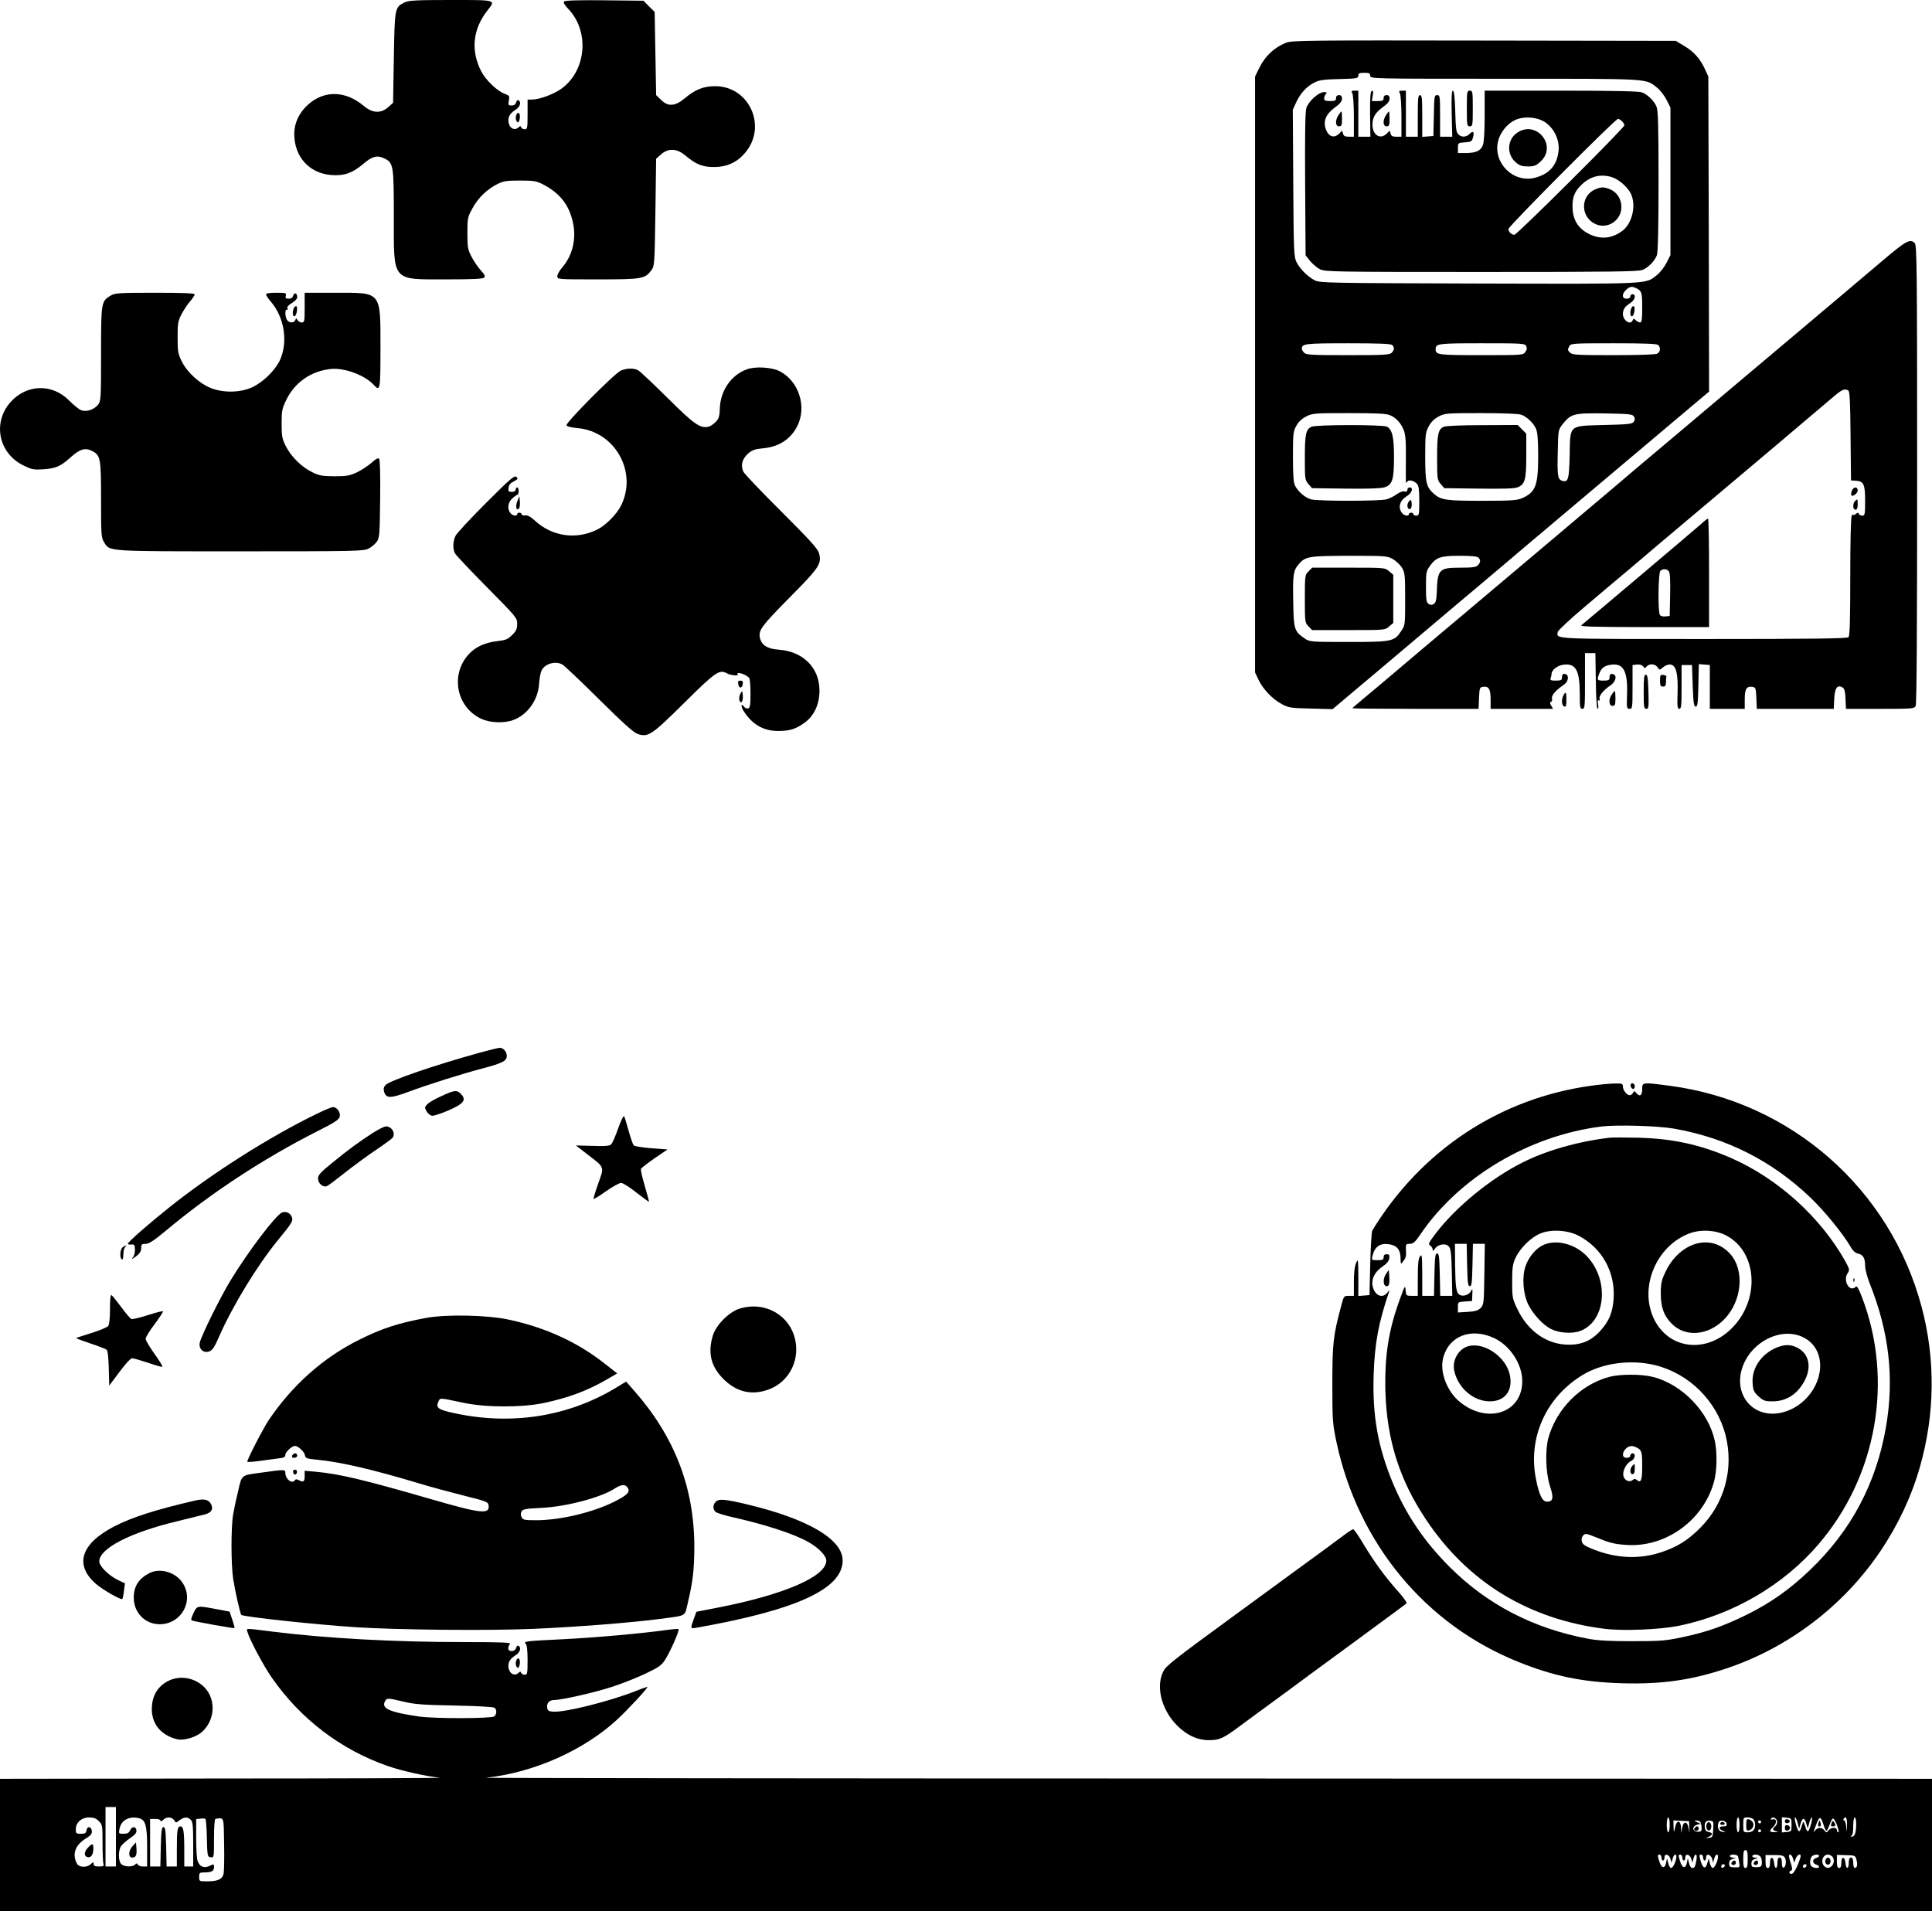 <?xml version="1.0" standalone="no"?>
<!DOCTYPE svg PUBLIC "-//W3C//DTD SVG 20010904//EN"
 "http://www.w3.org/TR/2001/REC-SVG-20010904/DTD/svg10.dtd">
<svg version="1.0" xmlns="http://www.w3.org/2000/svg"
 width="1300pt" height="1286pt" viewBox="0 0 1300 1286"
 preserveAspectRatio="xMidYMid meet">

<g transform="translate(0,1286) scale(0.1,-0.1)"
fill="#000000" stroke="none">
<path d="M2723 12844 c-67 -33 -67 -37 -73 -372 l-5 -304 -33 -29 c-49 -44
-106 -41 -164 8 -122 103 -264 107 -373 11 -61 -54 -95 -124 -95 -199 0 -154
101 -266 251 -277 86 -6 139 13 211 73 61 53 95 62 142 40 64 -30 66 -45 66
-398 0 -437 -17 -417 355 -417 170 0 244 3 253 12 9 9 3 20 -23 49 -19 21 -47
62 -62 91 -25 48 -28 62 -28 158 0 101 1 108 34 168 38 71 99 129 169 164 40
20 63 23 152 23 96 0 110 -3 158 -28 112 -59 173 -139 198 -258 23 -110 -5
-222 -75 -301 -17 -20 -31 -45 -31 -57 0 -21 2 -21 273 -21 299 0 317 3 361
63 20 27 21 44 26 389 l5 360 33 29 c48 43 106 41 163 -7 73 -61 116 -78 194
-78 85 0 154 31 208 95 152 177 29 450 -202 449 -78 0 -134 -23 -204 -82 -65
-54 -112 -57 -159 -10 l-33 32 -5 280 -5 280 -38 37 -37 38 -262 3 c-173 2
-265 -1 -272 -8 -7 -7 1 -21 26 -48 146 -151 125 -415 -43 -538 -52 -38 -149
-74 -200 -74 l-29 0 0 -100 c0 -92 -2 -100 -19 -100 -11 0 -21 6 -24 13 -4 10
-7 10 -18 0 -29 -28 -68 -1 -68 47 0 30 14 50 52 74 27 19 36 49 16 61 -6 4
-13 -2 -16 -14 -4 -14 -13 -21 -30 -21 -23 0 -25 3 -19 33 6 30 4 34 -26 45
-52 18 -131 94 -161 154 -71 140 -55 284 44 409 56 71 62 69 -248 69 -233 0
-283 -3 -310 -16z"/>
<path d="M8655 12573 c-82 -33 -143 -90 -183 -173 l-27 -55 0 -2005 0 -2005
22 -47 c29 -63 96 -134 158 -166 46 -25 61 -27 196 -30 l146 -4 105 89 c58 48
246 207 419 353 172 146 386 326 474 400 88 74 215 181 280 237 134 113 980
827 1148 968 l107 90 -2 1060 -3 1060 -22 48 c-33 72 -74 118 -139 157 l-58
35 -1291 2 c-1164 2 -1294 1 -1330 -14z m565 -223 c0 -20 7 -20 904 -20 991 0
947 3 1026 -60 21 -17 50 -54 64 -82 l26 -52 0 -496 0 -496 -26 -52 c-14 -28
-43 -65 -64 -82 -80 -63 -21 -61 -1195 -58 -1014 3 -1072 4 -1107 21 -49 25
-100 76 -124 123 -18 37 -19 69 -22 533 l-3 493 24 52 c28 60 70 105 124 132
30 15 65 20 166 22 117 3 127 5 127 23 0 16 7 19 40 19 33 0 40 -3 40 -20z
m1793 -1431 c34 -18 37 -28 37 -131 0 -78 -3 -98 -14 -98 -8 0 -21 7 -29 15
-13 13 -16 13 -21 0 -14 -36 -66 -2 -66 43 1 31 14 50 53 75 29 19 37 57 12
57 -8 0 -15 -7 -15 -15 0 -9 -9 -15 -25 -15 -32 0 -34 31 -3 60 25 23 40 25
71 9z m-1645 -381 c16 -16 15 -33 -4 -52 -13 -14 -54 -16 -294 -16 -240 0
-281 2 -294 16 -9 8 -16 21 -16 28 0 33 22 36 310 36 209 0 289 -3 298 -12z
m901 -6 c7 -14 6 -25 -5 -40 -15 -22 -20 -22 -298 -22 -290 0 -306 2 -306 40
0 38 16 40 312 40 269 0 288 -1 297 -18z m889 6 c18 -18 14 -46 -7 -58 -12 -6
-124 -10 -295 -10 -236 0 -277 2 -290 16 -19 18 -19 20 -6 45 10 18 24 19 298
19 211 0 291 -3 300 -12z m-1805 -472 c41 -17 72 -51 92 -99 12 -30 16 -72 15
-185 -1 -189 -2 -180 9 -163 10 15 43 8 66 -15 11 -12 15 -40 15 -115 0 -92
-1 -99 -20 -99 -11 0 -20 5 -20 10 0 6 -7 10 -15 10 -8 0 -15 -4 -15 -10 0
-16 -32 -11 -46 8 -29 37 -16 83 32 113 35 21 47 59 19 59 -8 0 -15 -7 -15
-16 0 -11 -6 -15 -20 -11 -11 3 -32 -5 -52 -19 -18 -13 -48 -29 -68 -34 -46
-13 -465 -13 -509 0 -39 11 -86 51 -107 92 -10 20 -14 70 -14 195 0 155 2 171
23 208 14 26 37 48 67 63 42 21 55 22 287 22 184 0 252 -3 276 -14z m884 3
c38 -14 83 -57 99 -96 10 -23 14 -77 14 -183 0 -196 -17 -241 -105 -281 -35
-16 -68 -19 -271 -19 -247 0 -279 5 -328 49 -49 45 -56 75 -56 249 0 147 2
162 23 202 16 30 37 51 67 67 42 22 52 23 286 23 147 0 254 -4 271 -11z m757
-11 c8 -13 8 -23 0 -35 -10 -16 -34 -19 -197 -23 -245 -7 -231 6 -235 -205 -4
-163 -10 -183 -51 -170 -30 9 -33 35 -29 199 3 144 3 144 34 183 55 69 74 74
283 71 162 -3 185 -5 195 -20z m-1622 -960 c21 -12 49 -38 61 -58 20 -33 22
-47 22 -211 0 -173 0 -176 -27 -216 -46 -70 -61 -73 -356 -73 -252 0 -260 1
-292 23 -70 47 -75 61 -78 240 -4 189 0 216 35 258 47 55 64 58 342 59 243 0
255 -1 293 -22z m576 10 c16 -16 15 -33 -4 -52 -12 -13 -38 -16 -118 -16 -142
0 -153 -11 -158 -159 -2 -58 -7 -76 -20 -85 -13 -8 -23 -8 -35 0 -15 10 -18
27 -18 115 0 94 2 107 24 137 44 62 72 72 202 72 76 0 119 -4 127 -12z"/>
<path d="M9100 12231 c5 -11 10 -81 10 -155 l0 -136 -34 0 c-26 0 -35 5 -39
21 l-6 20 -20 -20 c-34 -34 -72 -21 -90 30 -19 54 1 101 59 144 36 26 50 43
50 61 0 17 -6 24 -20 24 -13 0 -20 -7 -20 -20 0 -17 -7 -20 -40 -20 -32 0 -40
4 -40 18 0 10 5 23 12 30 9 9 6 12 -13 12 -37 0 -106 -63 -119 -108 -8 -25
-10 -194 -8 -514 l3 -476 30 -38 c17 -20 46 -45 65 -55 33 -18 81 -19 1088
-19 872 0 1058 2 1085 14 39 16 82 61 96 99 7 19 11 190 11 498 0 377 -3 476
-14 502 -16 39 -61 82 -99 96 -19 7 -204 11 -543 11 l-514 0 0 -167 c0 -104
-4 -179 -12 -199 -14 -39 -47 -54 -119 -54 l-49 0 0 34 c0 34 1 35 47 38 42 3
47 6 54 32 11 39 2 49 -21 26 -24 -24 -56 -26 -78 -3 -14 13 -17 42 -20 155
-3 94 -8 138 -16 138 -8 0 -10 -44 -8 -155 l4 -155 -41 0 -41 0 0 140 c0 133
-1 140 -20 140 -18 0 -20 -8 -22 -137 l-3 -138 -37 -3 -38 -3 0 140 c0 119 -2
141 -15 141 -13 0 -15 -22 -15 -140 l0 -140 -40 0 -40 0 0 155 0 155 -25 0
c-22 0 -24 -3 -15 -19 5 -11 10 -81 10 -155 l0 -136 -34 0 c-26 0 -35 5 -39
21 l-6 20 -20 -20 c-43 -43 -96 -10 -96 59 0 51 19 82 71 120 31 22 44 38 44
56 0 17 -5 24 -20 24 -13 0 -20 -7 -20 -20 0 -17 -7 -20 -39 -20 l-40 0 6 36
c4 27 3 36 -6 33 -10 -4 -13 -43 -12 -157 l2 -152 -41 0 -40 0 0 155 0 155
-25 0 c-22 0 -24 -3 -15 -19z m1299 -195 c60 -42 96 -119 88 -192 -10 -96 -62
-155 -158 -180 -145 -38 -284 99 -249 245 14 59 61 118 114 143 61 28 151 21
205 -16z m515 8 c9 -8 16 -21 16 -27 0 -18 -723 -737 -740 -737 -20 0 -40 20
-40 39 0 18 719 741 737 741 6 0 19 -7 27 -16z m-71 -375 c46 -13 109 -67 131
-113 37 -78 9 -199 -57 -249 -71 -53 -146 -60 -224 -22 -69 35 -106 88 -111
165 -5 75 9 117 57 164 60 59 127 77 204 55z"/>
<path d="M10209 11967 c-69 -46 -73 -147 -8 -201 24 -20 41 -26 80 -26 42 0
55 5 85 33 115 105 -27 282 -157 194z"/>
<path d="M10734 11586 c-99 -43 -101 -181 -4 -231 82 -43 180 19 180 112 0 54
-29 99 -76 119 -41 17 -60 17 -100 0z"/>
<path d="M9870 12130 c0 -113 1 -120 20 -120 19 0 20 7 20 120 0 113 -1 120
-20 120 -19 0 -20 -7 -20 -120z"/>
<path d="M9006 12085 c-23 -35 -21 -75 4 -75 17 0 20 7 20 50 0 28 -2 50 -4
50 -2 0 -11 -11 -20 -25z"/>
<path d="M9326 12085 c-23 -35 -21 -75 4 -75 17 0 20 7 20 50 0 28 -2 50 -4
50 -2 0 -11 -11 -20 -25z"/>
<path d="M10976 10784 c-10 -27 -7 -56 7 -52 14 5 23 68 9 68 -6 0 -13 -7 -16
-16z"/>
<path d="M8824 9988 c-37 -17 -44 -51 -44 -208 0 -143 1 -150 24 -177 l24 -28
224 -3 c146 -2 236 1 261 8 56 16 67 50 67 205 0 135 -12 185 -48 204 -27 14
-479 14 -508 -1z"/>
<path d="M9483 9489 c-16 -16 -17 -45 -3 -54 13 -8 23 17 18 45 -2 17 -5 19
-15 9z"/>
<path d="M9714 9988 c-37 -17 -44 -51 -44 -208 0 -143 1 -150 24 -177 l24 -28
233 -3 c164 -2 241 0 261 9 50 20 58 52 58 214 l0 147 -29 29 -29 29 -239 -1
c-142 0 -247 -5 -259 -11z"/>
<path d="M8805 9015 c-24 -24 -25 -27 -25 -185 0 -158 1 -161 25 -185 l24 -25
245 0 c244 0 245 0 273 24 l28 24 0 162 0 162 -28 24 c-28 24 -29 24 -273 24
l-245 0 -24 -25z"/>
<path d="M3474 12086 c-8 -20 -1 -47 11 -49 6 -1 11 13 13 31 3 32 -14 45 -24
18z"/>
<path d="M12665 11104 c-88 -75 -225 -190 -304 -257 -80 -67 -206 -174 -281
-237 -75 -63 -278 -234 -451 -380 -172 -146 -388 -327 -479 -404 -91 -76 -217
-183 -280 -237 -136 -115 -754 -637 -1094 -923 -132 -111 -303 -255 -380 -321
-78 -66 -176 -149 -219 -184 -42 -35 -77 -65 -77 -67 0 -2 191 -4 425 -4 l424
0 3 73 c3 67 5 72 26 75 40 6 52 -14 52 -84 l0 -64 210 0 210 0 -12 21 c-10
16 -10 23 -2 26 7 2 10 13 7 23 -5 20 26 56 81 93 28 19 36 61 12 70 -18 7
-26 -1 -26 -25 0 -14 -8 -18 -41 -18 -33 0 -40 3 -35 16 3 9 6 21 6 28 0 27
39 58 79 63 84 11 111 -36 111 -199 0 -87 2 -98 18 -98 16 0 17 16 17 187 l0
188 35 0 35 0 3 -187 c1 -111 6 -188 12 -188 5 0 7 14 3 32 -4 21 -3 29 5 25
6 -4 8 0 5 11 -5 20 26 58 75 91 34 24 44 64 18 74 -18 7 -26 -1 -26 -25 0
-14 -8 -18 -40 -18 -43 0 -46 4 -30 45 15 40 36 56 80 62 84 12 114 -44 108
-203 -3 -88 -2 -94 17 -94 19 0 20 7 20 147 l0 148 30 3 c18 2 33 -2 41 -12
10 -14 13 -15 24 -1 18 21 56 19 73 -5 14 -20 14 -20 38 0 13 12 34 20 49 18
38 -4 52 -59 48 -191 -3 -90 -1 -107 12 -107 13 0 15 23 15 147 l0 148 35 0
35 0 5 -140 c4 -116 8 -140 20 -140 13 0 15 24 18 143 l3 143 37 -3 37 -3 0
-148 0 -147 118 0 117 0 0 64 c0 70 12 90 52 84 21 -3 23 -8 26 -75 l3 -73
259 0 259 0 3 66 c3 74 21 99 56 78 13 -8 18 -27 20 -78 l3 -66 229 0 c216 0
230 1 240 19 7 13 10 517 10 1560 0 1386 -2 1541 -16 1555 -31 31 -58 17 -219
-120z m-228 -872 c10 -6 13 -83 15 -306 l3 -299 34 -2 c52 -4 61 -25 61 -137
0 -90 -2 -98 -19 -98 -11 0 -21 6 -24 13 -3 9 -7 9 -20 -2 -10 -7 -17 -10 -17
-5 0 5 -5 2 -10 -6 -6 -9 -10 -172 -10 -411 0 -294 -3 -398 -12 -407 -9 -9
-239 -12 -974 -12 -1031 0 -991 -2 -982 48 2 10 82 85 178 166 96 81 242 205
325 274 154 131 184 157 446 377 184 154 843 711 914 772 50 42 69 50 92 35z"/>
<path d="M12461 9558 c-5 -13 -7 -26 -4 -31 8 -13 43 13 43 33 0 27 -29 25
-39 -2z"/>
<path d="M12482 9488 c-17 -17 -15 -58 3 -58 10 0 15 11 15 35 0 39 -1 40 -18
23z"/>
<path d="M11450 9337 c-33 -30 -775 -657 -809 -684 -13 -10 76 -12 422 -13
l437 0 0 365 c0 201 -3 365 -7 365 -5 0 -24 -15 -43 -33z m-221 -321 c8 -9 11
-60 9 -157 l-3 -144 -29 -3 c-16 -2 -32 2 -37 10 -14 21 -11 282 3 296 16 16
43 15 57 -2z"/>
<path d="M743 10870 c-62 -37 -63 -46 -63 -393 0 -300 -1 -315 -20 -340 -27
-34 -79 -51 -114 -37 -15 5 -50 34 -79 63 -115 118 -289 113 -398 -11 -120
-137 -78 -342 87 -423 58 -29 70 -31 136 -27 84 6 115 19 185 82 60 54 97 65
141 42 59 -30 62 -48 62 -328 0 -236 1 -255 20 -286 39 -64 5 -62 917 -62 769
0 830 1 862 18 19 9 44 30 55 45 20 27 21 44 24 289 2 166 -1 265 -7 271 -7 7
-24 -2 -52 -28 -23 -20 -67 -49 -98 -64 -48 -22 -69 -26 -151 -26 -82 1 -102
4 -150 28 -71 34 -143 106 -178 177 -24 48 -27 67 -27 150 0 88 3 101 33 162
57 116 166 191 297 205 92 10 231 -42 290 -107 43 -47 45 -36 45 246 0 387 10
374 -302 374 l-208 0 0 -100 c0 -92 -1 -100 -20 -100 -10 0 -23 7 -28 16 -8
15 -10 15 -15 0 -9 -22 -44 -20 -57 3 -13 25 -13 74 0 66 6 -3 7 1 4 9 -4 11
6 22 30 37 21 12 36 29 36 39 0 27 -20 36 -27 11 -4 -14 -13 -21 -30 -21 -20
0 -24 4 -20 20 5 19 0 20 -64 20 -44 0 -69 -4 -69 -11 0 -6 14 -27 30 -46 96
-109 121 -283 59 -406 -35 -67 -113 -141 -182 -173 -82 -37 -193 -39 -279 -5
-76 30 -159 106 -195 179 -25 51 -28 67 -28 162 0 95 3 110 27 157 16 29 41
68 58 86 16 19 30 40 30 46 0 8 -77 11 -267 11 -248 0 -270 -2 -300 -20z"/>
<path d="M1976 10784 c-10 -27 -7 -56 7 -52 14 5 23 68 9 68 -6 0 -13 -7 -16
-16z"/>
<path d="M5024 10374 c-103 -37 -175 -141 -180 -257 -2 -59 -6 -73 -29 -97
-15 -15 -37 -30 -50 -32 -55 -11 -96 18 -274 195 -97 96 -186 180 -198 186
-30 15 -77 14 -116 -3 -41 -18 -371 -350 -365 -368 3 -8 30 -15 75 -19 253
-23 405 -297 291 -523 -30 -59 -104 -133 -162 -161 -140 -68 -301 -45 -415 60
-30 28 -51 39 -67 37 -13 -2 -24 1 -24 7 0 6 -7 11 -15 11 -8 0 -15 -4 -15
-10 0 -16 -32 -11 -46 8 -22 28 -17 70 12 97 15 14 31 25 35 25 5 0 9 11 9 25
0 14 -4 25 -10 25 -5 0 -10 -7 -10 -15 0 -9 -10 -15 -26 -15 -22 0 -25 4 -22
28 2 19 13 32 36 43 28 15 30 18 16 30 -13 11 -41 -13 -205 -177 -104 -104
-196 -203 -204 -220 -18 -38 -19 -87 -4 -117 6 -12 103 -115 215 -228 199
-201 204 -207 204 -247 0 -34 -6 -48 -34 -75 -29 -29 -43 -35 -97 -41 -88 -10
-152 -40 -199 -93 -119 -136 -79 -347 82 -427 59 -30 156 -35 220 -12 95 34
166 131 175 239 2 34 9 75 15 90 18 48 91 72 141 46 12 -6 123 -111 247 -234
168 -166 234 -226 263 -235 69 -22 93 -6 312 211 210 208 235 226 286 198 27
-14 81 -20 73 -7 -14 23 63 -2 78 -26 4 -6 8 -53 8 -104 0 -74 -3 -94 -15 -99
-9 -3 -22 2 -30 13 -21 28 -20 -5 2 -36 59 -89 134 -130 233 -129 76 1 112 12
173 55 65 46 102 126 101 219 -1 152 -110 261 -273 273 -75 5 -115 29 -127 77
-13 52 7 79 195 270 205 206 221 231 202 302 -9 31 -57 84 -251 278 -133 132
-248 253 -257 269 -21 41 -10 88 31 124 27 23 45 30 99 35 110 10 188 62 233
152 64 131 8 301 -120 367 -53 27 -165 34 -222 12z"/>
<path d="M3482 9490 c-15 -34 -9 -71 9 -53 6 6 9 27 7 47 l-3 37 -13 -31z"/>
<path d="M11060 8205 c0 -103 2 -115 18 -115 15 0 17 11 14 115 -3 92 -6 115
-18 115 -11 0 -14 -22 -14 -115z"/>
<path d="M11170 8281 c0 -34 3 -41 20 -41 16 0 20 7 20 30 0 17 1 33 3 38 1 4
-8 8 -20 10 -21 3 -23 -1 -23 -37z"/>
<path d="M4968 8255 c5 -30 26 -28 30 3 3 16 -2 22 -16 22 -15 0 -18 -5 -14
-25z"/>
<path d="M4982 8192 c-7 -12 -10 -32 -7 -43 10 -32 27 -8 23 32 -3 33 -3 34
-16 11z"/>
<path d="M10846 8188 c-24 -33 -21 -78 4 -78 17 0 20 7 20 50 0 28 -2 50 -4
50 -3 0 -12 -10 -20 -22z"/>
<path d="M10520 8181 c-15 -29 -12 -68 5 -75 12 -4 15 4 15 44 0 54 -4 60 -20
31z"/>
<path d="M3220 5774 c-293 -81 -593 -184 -624 -214 -13 -13 -17 -26 -12 -44
12 -48 42 -49 162 -4 141 52 359 121 504 159 132 35 160 50 160 84 0 28 -24
55 -48 54 -9 0 -73 -16 -142 -35z"/>
<path d="M10708 5554 c-615 -84 -1145 -434 -1474 -974 -5 -8 -11 -109 -14
-225 l-5 -210 -37 -3 -38 -3 0 128 c-1 121 -2 126 -15 94 -10 -21 -15 -67 -15
-127 l0 -94 -34 0 c-34 0 -34 0 -54 -77 -51 -191 -57 -245 -57 -518 0 -246 2
-267 28 -390 146 -682 598 -1228 1225 -1479 236 -95 429 -135 692 -143 269 -8
468 20 705 99 422 141 792 424 1040 793 118 176 207 365 264 565 101 354 105
724 11 1076 -212 796 -881 1382 -1698 1488 -184 24 -182 24 -182 -24 0 -43
-17 -53 -41 -24 -11 14 -13 14 -21 0 -5 -9 -15 -16 -22 -16 -19 0 -46 34 -46
58 0 20 -5 22 -57 21 -32 -1 -101 -7 -155 -15z m557 -289 c352 -62 657 -216
915 -462 93 -88 224 -248 272 -333 15 -26 32 -42 51 -46 34 -7 47 -31 47 -83
0 -22 14 -75 31 -118 131 -328 166 -638 109 -968 -66 -378 -234 -695 -511
-960 -136 -130 -263 -220 -424 -300 -159 -78 -269 -117 -434 -152 -113 -24
-147 -27 -336 -27 -158 0 -233 4 -302 17 -366 69 -676 230 -928 482 -171 171
-291 348 -381 561 -102 245 -140 455 -131 732 7 212 32 349 104 560 3 11 0 9
-11 -5 -33 -45 -87 -21 -100 43 -10 47 15 96 65 130 31 21 45 38 47 57 3 22
-1 27 -17 27 -14 0 -21 -6 -21 -20 0 -17 -7 -20 -41 -20 -40 0 -41 1 -34 28
16 66 53 90 119 78 47 -9 69 -37 70 -91 1 -45 1 -45 18 -22 19 24 21 34 18 85
-1 29 1 32 27 32 23 1 35 11 70 63 262 386 734 667 1223 727 105 12 378 4 485
-15z"/>
<path d="M10830 5204 c-212 -25 -425 -86 -586 -167 -213 -107 -444 -296 -581
-474 -50 -66 -55 -76 -40 -84 9 -6 17 -18 17 -27 0 -13 3 -12 15 5 21 30 70
39 92 17 15 -15 19 -41 22 -176 l3 -158 -41 0 -40 0 -3 143 c-3 118 -5 142
-18 142 -13 0 -15 -24 -18 -142 l-3 -143 -39 0 -40 0 0 143 c-1 127 -2 140
-15 123 -11 -15 -15 -50 -15 -143 l0 -123 -39 0 c-39 0 -40 1 -43 38 -3 35 -5
32 -35 -51 -80 -214 -107 -390 -101 -632 10 -325 95 -594 273 -860 281 -422
692 -673 1205 -736 125 -15 366 -5 494 20 364 74 706 273 943 550 393 459 506
1106 291 1664 -22 57 -33 76 -41 68 -42 -42 -90 44 -53 94 12 17 11 26 -16 75
-166 298 -457 562 -776 700 -204 88 -388 128 -617 134 -88 2 -176 2 -195 0z
m-211 -658 c158 -81 249 -242 239 -420 -6 -99 -31 -158 -94 -226 -63 -67 -132
-94 -231 -88 -136 9 -254 96 -322 237 -35 73 -36 80 -36 186 0 93 3 118 23
161 30 65 105 139 168 164 71 29 180 23 253 -14z m1000 -2 c207 -112 225 -431
34 -622 -172 -172 -423 -143 -523 61 -104 213 15 497 243 579 77 27 177 20
246 -18z m-1747 -196 c3 -119 5 -143 18 -143 13 0 15 24 18 143 l3 142 40 0
40 0 -3 -205 c-3 -196 -4 -205 -25 -227 -18 -17 -37 -23 -88 -26 l-65 -4 0 35
c0 36 0 36 48 39 l47 3 2 45 c2 40 1 42 -9 22 -13 -26 -54 -39 -77 -25 -23 15
-28 51 -30 206 l-1 137 40 0 39 0 3 -142z m183 -493 c107 -51 188 -175 188
-289 0 -214 -234 -292 -420 -140 -86 70 -136 201 -113 293 37 151 188 210 345
136z m2095 -3 c67 -40 103 -115 97 -200 -12 -164 -161 -305 -321 -305 -161 1
-258 152 -201 314 64 181 280 279 425 191z m-1015 -178 c230 -56 416 -240 476
-472 57 -224 -7 -460 -170 -623 -84 -84 -154 -128 -262 -164 -142 -48 -297
-43 -450 16 -64 25 -80 35 -85 56 -4 16 -1 30 9 41 15 14 22 13 79 -10 99 -41
128 -48 208 -54 268 -20 526 167 595 432 18 68 20 191 4 266 -41 196 -218 381
-415 432 -77 20 -221 20 -294 1 -193 -51 -355 -213 -411 -410 -23 -82 -18
-237 10 -324 27 -81 22 -106 -20 -106 -30 0 -52 43 -73 148 -58 281 67 558
319 708 131 77 318 102 480 63z m-122 -555 c34 -18 37 -28 37 -126 0 -93 -8
-115 -35 -93 -12 10 -18 10 -30 0 -21 -17 -54 -3 -61 27 -9 33 19 87 52 102
26 12 33 51 9 51 -8 0 -15 -7 -15 -15 0 -9 -9 -15 -25 -15 -49 0 -17 77 33 79
7 1 23 -4 35 -10z"/>
<path d="M10384 4482 c-51 -24 -99 -82 -120 -145 -24 -73 -15 -186 20 -257 34
-66 97 -134 150 -162 56 -29 145 -35 200 -14 170 65 196 337 48 498 -80 87
-209 121 -298 80z"/>
<path d="M11373 4476 c-70 -33 -129 -95 -166 -174 -27 -57 -32 -78 -32 -147 0
-92 21 -150 74 -203 92 -92 243 -80 350 27 122 122 143 332 43 443 -71 79
-171 99 -269 54z"/>
<path d="M9876 3800 c-64 -20 -105 -95 -91 -163 25 -117 129 -207 240 -207
102 0 157 73 134 179 -26 123 -177 224 -283 191z"/>
<path d="M11980 3801 c-117 -36 -196 -141 -187 -250 3 -47 9 -59 40 -88 33
-29 43 -33 95 -33 95 0 172 52 219 147 46 95 20 183 -64 219 -35 15 -64 16
-103 5z"/>
<path d="M10983 2995 c-18 -20 -16 -55 2 -55 10 0 15 11 15 35 0 39 0 40 -17
20z"/>
<path d="M9328 4290 c-22 -30 -23 -76 -3 -84 20 -7 27 11 23 65 l-3 44 -17
-25z"/>
<path d="M12471 4244 c0 -11 3 -14 6 -6 3 7 2 16 -1 19 -3 4 -6 -2 -5 -13z"/>
<path d="M10972 5553 c5 -25 28 -28 28 -4 0 12 -6 21 -16 21 -9 0 -14 -7 -12
-17z"/>
<path d="M2972 5485 c-41 -18 -83 -42 -95 -54 -20 -20 -21 -23 -7 -49 9 -15
25 -28 36 -30 11 -2 58 13 105 33 110 47 131 73 89 115 -26 26 -41 25 -128
-15z"/>
<path d="M2134 5366 c-316 -153 -703 -398 -994 -630 -139 -111 -280 -234 -280
-246 0 -4 11 -6 23 -5 21 3 24 -2 25 -33 1 -21 -5 -44 -16 -56 -10 -12 -2 -9
21 8 28 21 37 36 37 57 0 25 4 29 30 29 22 0 54 20 132 85 303 254 656 486
1020 671 120 60 149 79 154 100 7 28 -18 64 -46 64 -9 0 -57 -20 -106 -44z"/>
<path d="M4160 5268 c-18 -51 -39 -100 -47 -108 -10 -11 -37 -14 -125 -11
l-113 3 80 -62 c115 -88 112 -79 70 -195 -19 -54 -33 -100 -31 -103 3 -2 41
21 84 52 44 31 90 56 101 56 12 0 58 -29 103 -65 45 -35 83 -63 85 -62 1 2
-12 49 -28 105 -17 57 -29 109 -26 116 3 7 44 39 92 72 l87 59 -108 8 c-61 5
-114 13 -120 20 -6 7 -21 50 -34 97 -13 47 -26 91 -30 98 -4 8 -20 -24 -40
-80z"/>
<path d="M2505 5234 c-101 -66 -158 -108 -267 -197 -82 -66 -98 -84 -98 -108
0 -32 33 -61 59 -51 9 3 63 44 121 90 58 46 152 115 210 154 58 39 108 76 112
82 21 31 -6 76 -45 76 -12 0 -53 -21 -92 -46z"/>
<path d="M1898 4701 c-40 -15 -226 -259 -346 -456 -69 -113 -199 -376 -208
-421 -8 -41 25 -72 64 -58 21 7 35 28 66 99 90 206 256 478 394 647 100 122
107 134 94 162 -11 25 -38 36 -64 27z"/>
<path d="M828 4469 c-20 -11 -25 -73 -8 -84 6 -4 10 9 10 32 0 22 5 44 12 51
15 15 9 15 -14 1z"/>
<path d="M740 4053 c0 -64 -4 -105 -12 -116 -7 -9 -58 -30 -112 -47 -55 -17
-101 -32 -103 -34 -3 -2 40 -18 94 -36 54 -18 103 -37 110 -42 8 -7 13 -50 15
-126 l3 -116 69 92 c39 53 75 92 85 92 10 0 57 -14 106 -30 49 -17 93 -29 97
-28 5 2 -19 41 -52 87 -33 46 -60 92 -60 102 0 10 27 55 61 99 33 45 59 84 56
86 -3 3 -49 -9 -103 -26 -53 -17 -103 -29 -110 -26 -7 3 -38 39 -68 80 -31 41
-60 78 -66 81 -6 4 -10 -29 -10 -92z"/>
<path d="M4977 4054 c-72 -22 -160 -111 -181 -183 -35 -118 -11 -209 74 -293
89 -87 192 -110 305 -67 117 44 191 161 182 289 -13 191 -194 311 -380 254z"/>
<path d="M2865 3991 c-186 -35 -293 -69 -449 -147 -240 -119 -448 -304 -607
-539 -39 -58 -151 -276 -145 -282 2 -2 39 0 83 6 43 6 99 13 126 17 37 4 47 9
47 24 0 19 44 60 65 60 21 0 64 -40 67 -63 3 -20 11 -23 83 -30 157 -15 371
-65 685 -159 74 -23 209 -59 300 -82 159 -40 165 -43 168 -68 7 -60 -54 -53
-388 44 -449 130 -618 170 -772 184 l-78 7 0 -37 c0 -37 -8 -43 -40 -26 -13 7
-21 7 -25 0 -18 -29 -64 5 -65 48 0 25 -1 25 -179 0 -117 -16 -114 -13 -138
-119 -13 -52 -28 -123 -34 -159 -15 -86 -15 -334 0 -435 12 -78 47 -235 55
-242 13 -13 494 -65 771 -83 274 -18 899 -24 1190 -11 289 12 666 42 848 66
195 26 172 13 196 113 33 138 42 217 43 367 1 402 -132 748 -408 1060 l-51 58
-74 -45 c-321 -192 -701 -251 -1084 -167 -105 22 -124 36 -106 75 13 29 1 30
171 -6 150 -32 392 -32 540 -1 165 35 294 83 426 160 l67 39 -78 61 c-184 147
-403 248 -652 301 -143 31 -421 37 -558 11z m1359 -1143 c18 -29 -3 -49 -92
-94 -144 -72 -364 -124 -524 -124 -77 0 -89 2 -98 20 -7 13 -7 26 -1 39 9 15
27 19 133 24 169 8 402 70 494 130 44 29 72 31 88 5z"/>
<path d="M1966 3065 c-4 -10 1 -15 14 -15 11 0 20 7 20 15 0 8 -6 15 -14 15
-8 0 -16 -7 -20 -15z"/>
<path d="M1972 2954 c4 -21 22 -23 26 -1 2 10 -3 17 -13 17 -10 0 -15 -6 -13
-16z"/>
<path d="M1315 2763 c-268 -62 -427 -113 -547 -175 -224 -116 -269 -258 -123
-386 46 -40 170 -111 178 -102 3 3 8 28 11 55 l7 50 -42 20 c-66 31 -131 95
-131 128 0 87 209 195 528 271 82 20 166 41 186 46 44 12 57 40 34 75 -16 25
-48 30 -101 18z"/>
<path d="M4817 2755 c-21 -20 -22 -49 -3 -68 8 -8 59 -24 113 -36 227 -51 416
-113 513 -168 69 -39 120 -92 120 -125 0 -107 -286 -230 -735 -317 l-139 -27
-18 -49 c-23 -65 -23 -65 15 -59 674 119 986 261 987 452 1 142 -229 279 -636
377 -154 37 -196 41 -217 20z"/>
<path d="M9045 2531 c-27 -21 -178 -132 -335 -246 -157 -115 -314 -230 -350
-256 -36 -26 -164 -120 -285 -209 -146 -107 -227 -172 -241 -196 -61 -101 -23
-266 87 -376 65 -65 136 -98 214 -98 72 0 97 12 216 101 48 35 145 107 215
158 71 52 179 131 239 176 61 45 232 170 380 279 149 109 274 202 279 206 5 5
-20 40 -54 78 -89 99 -169 210 -237 324 -32 54 -62 98 -68 97 -5 0 -32 -17
-60 -38z"/>
<path d="M1005 2274 c-72 -37 -105 -89 -105 -165 0 -101 76 -179 175 -179 147
1 234 160 152 281 -47 70 -152 100 -222 63z"/>
<path d="M1302 2005 c-16 -34 -19 -47 -10 -50 22 -8 282 -54 286 -51 1 2 -5
28 -15 57 l-18 54 -90 17 c-130 24 -128 25 -153 -27z"/>
<path d="M1665 1878 c15 -53 109 -229 165 -309 193 -277 463 -483 779 -593 91
-32 257 -69 351 -79 19 -2 -639 -5 -1462 -5 l-1498 -2 0 -445 0 -445 6500 0
6500 0 0 445 0 445 -4882 2 c-2686 0 -4867 3 -4848 5 319 34 656 183 881 390
72 66 210 215 205 221 -2 1 -38 -11 -80 -28 -178 -70 -481 -146 -558 -138 -26
2 -34 8 -36 26 -5 30 14 52 45 52 52 0 277 51 395 90 67 22 168 62 224 89 88
42 106 55 130 93 34 53 98 198 90 205 -3 3 -40 0 -83 -6 -165 -23 -477 -51
-698 -62 -253 -12 -264 -14 -247 -31 8 -8 12 -49 12 -110 0 -90 -2 -98 -19
-98 -11 0 -21 6 -24 13 -4 10 -7 10 -18 0 -29 -28 -68 -1 -68 47 0 30 14 50
52 74 27 19 36 49 16 61 -6 4 -13 -2 -16 -14 -7 -27 -53 -30 -53 -3 0 10 5 23
12 30 9 9 -59 12 -308 12 -470 0 -926 25 -1287 70 -193 24 -180 25 -172 -2z
m1051 -469 c74 -18 132 -22 344 -26 151 -3 260 -9 268 -15 16 -14 15 -43 -2
-58 -19 -15 -401 -16 -506 -1 -198 29 -255 54 -230 101 13 25 16 25 126 -1z
m-1936 -909 l0 -200 -35 0 -35 0 0 200 0 200 35 0 35 0 0 -200z m-115 105 c24
-23 25 -30 25 -149 0 -68 3 -131 6 -140 5 -13 -1 -16 -30 -16 -27 0 -36 4 -36
17 0 15 -2 14 -20 -2 -22 -20 -63 -23 -85 -5 -8 6 -17 28 -21 47 -9 50 15 94
70 129 38 23 46 34 44 54 -4 31 -32 33 -36 3 -3 -19 -10 -23 -38 -23 -31 0
-34 2 -34 30 0 46 39 80 90 80 30 0 47 -6 65 -25z m273 19 c41 -11 52 -51 52
-194 l0 -130 -29 0 c-16 0 -31 6 -34 13 -4 10 -7 10 -18 0 -18 -18 -74 -16
-93 3 -21 20 -21 93 -1 122 9 12 36 36 61 53 34 23 44 36 42 52 -4 29 -30 28
-43 0 -7 -17 -18 -23 -44 -23 -32 0 -33 1 -27 33 11 59 66 89 134 71z m234
-13 c12 -19 12 -19 36 0 30 23 55 24 76 3 13 -13 16 -42 16 -165 l0 -149 -30
0 -30 0 0 113 c0 123 -6 157 -25 157 -21 0 -25 -25 -25 -151 l0 -119 -35 0
-34 0 -3 133 c-3 109 -6 132 -18 132 -12 0 -15 -23 -18 -132 l-3 -133 -34 0
-35 0 0 160 0 160 35 0 c21 0 35 -5 35 -12 0 -8 6 -6 17 5 23 23 60 22 75 -2z
m220 -121 c3 -121 4 -125 26 -128 22 -3 22 -3 22 127 0 80 4 131 10 132 59 7
55 20 58 -166 2 -94 0 -184 -3 -201 -7 -39 -38 -54 -110 -54 -54 0 -55 0 -55
30 0 27 3 30 34 30 49 0 66 9 66 35 0 23 -1 23 -30 9 -36 -18 -66 -6 -80 32
-6 14 -10 83 -10 154 l0 129 28 3 c15 2 30 1 34 -2 4 -3 9 -62 10 -130z m9843
90 c0 -27 -4 -50 -10 -50 -5 0 -10 23 -10 50 0 28 5 50 10 50 6 0 10 -22 10
-50z m470 0 c0 -27 -4 -50 -10 -50 -5 0 -10 23 -10 50 0 28 5 50 10 50 6 0 10
-22 10 -50z m93 38 c7 -7 12 -24 12 -38 0 -34 -17 -50 -52 -50 -27 0 -28 2
-28 50 0 48 1 50 28 50 15 0 33 -5 40 -12z m160 -14 c2 -11 -4 -27 -13 -34
-21 -17 -19 -28 8 -33 16 -3 13 -5 -10 -6 -38 -1 -41 8 -13 34 27 25 27 59 0
52 -11 -3 -17 -1 -14 4 10 17 39 5 42 -17z m97 -24 c0 -43 -1 -45 -32 -48
l-33 -3 0 51 0 51 33 -3 c31 -3 32 -5 32 -48z m41 13 l10 -38 10 33 c12 43 26
44 38 2 l10 -35 10 38 c5 20 13 37 17 37 10 0 -15 -91 -26 -93 -5 -1 -13 13
-17 31 -5 17 -11 32 -13 32 -2 0 -8 -15 -13 -32 -4 -18 -12 -32 -17 -31 -11 2
-36 93 -26 93 4 0 12 -17 17 -37z m174 -12 c7 -23 16 -41 20 -41 3 0 13 18 21
41 8 22 18 41 23 42 5 1 17 -19 27 -45 10 -27 14 -48 9 -48 -6 0 -10 7 -10 15
0 21 -40 19 -56 -2 -13 -17 -15 -17 -28 0 -7 9 -21 17 -31 17 -10 0 -24 -8
-31 -17 -12 -16 -13 -15 -4 10 33 91 38 93 60 28z m158 -3 c-1 -51 -2 -51 -5
-10 -2 23 -9 42 -14 42 -6 0 -7 5 -4 10 15 24 25 6 23 -42z m62 10 c0 -60 -10
-88 -29 -87 -10 0 -11 2 -3 6 8 3 12 26 12 64 0 33 4 59 10 59 6 0 10 -19 10
-42z m-1123 -23 l1 -40 -6 35 c-4 22 -13 35 -22 35 -9 0 -17 -13 -21 -35 l-6
-35 -2 38 c-1 45 -27 52 -37 10 -10 -48 -12 -49 -13 -6 l-1 43 53 -3 52 -2 2
-40z m77 29 c3 -9 6 -26 6 -38 0 -19 -5 -23 -27 -22 -37 1 -39 37 -3 47 l25 6
-25 11 c-23 10 -23 11 -4 11 12 1 25 -6 28 -15z m84 -44 c-3 -50 -5 -55 -28
-57 -25 -3 -25 -3 -2 7 12 5 22 14 22 19 0 5 -10 11 -22 13 -15 2 -24 11 -26
26 -5 37 5 52 33 50 25 -2 26 -5 23 -58z m90 38 c3 -13 -3 -18 -22 -18 -32 0
-34 -17 -3 -30 22 -10 22 -10 -3 -7 -26 2 -38 32 -26 63 8 21 50 14 54 -8z
m232 12 c0 -5 -4 -10 -10 -10 -5 0 -10 5 -10 10 0 6 5 10 10 10 6 0 10 -4 10
-10z m0 -60 c0 -5 -4 -10 -10 -10 -5 0 -10 5 -10 10 0 6 5 10 10 10 6 0 10 -4
10 -10z m-90 -190 c0 -47 -3 -60 -15 -60 -12 0 -15 13 -15 60 0 47 3 60 15 60
12 0 15 -13 15 -60z m-580 10 c0 -11 5 -20 10 -20 6 0 10 9 10 21 0 29 32 21
41 -11 l6 -25 8 28 c7 28 25 38 25 13 0 -27 -22 -76 -35 -76 -7 0 -16 15 -20
33 l-8 32 -6 -30 c-9 -44 -33 -37 -47 13 -11 35 -11 42 2 42 8 0 14 -9 14 -20z
m140 0 c0 -11 5 -20 10 -20 6 0 10 9 10 21 0 29 32 21 41 -11 l6 -25 8 28 c11
42 28 33 20 -10 -8 -46 -12 -53 -29 -53 -8 0 -17 15 -21 33 l-8 32 -6 -30 c-9
-44 -33 -37 -47 13 -11 35 -11 42 2 42 8 0 14 -9 14 -20z m140 0 c0 -11 5 -20
10 -20 6 0 10 9 10 21 0 29 32 21 41 -11 l6 -25 8 28 c7 28 25 38 25 13 0 -27
-22 -76 -35 -76 -7 0 -16 15 -20 33 l-7 32 -10 -33 c-12 -43 -29 -36 -45 16
-10 35 -9 42 3 42 8 0 14 -9 14 -20z m235 8 c2 -7 6 -27 8 -44 5 -30 4 -31
-32 -30 -31 1 -36 4 -36 26 0 17 7 26 25 31 24 7 24 7 3 8 -13 1 -23 6 -23 11
0 15 50 12 55 -2z m153 -5 c5 -10 9 -29 7 -43 -1 -20 -7 -24 -36 -25 -30 0
-34 3 -34 25 0 17 7 26 25 31 24 7 24 7 3 8 -31 1 -29 21 2 21 13 0 28 -8 33
-17z m162 -4 c12 -22 7 -62 -8 -67 -8 -2 -12 9 -12 32 0 25 -4 36 -15 36 -10
0 -15 -11 -15 -35 0 -44 -18 -46 -22 -3 -4 46 -28 49 -28 4 0 -25 -4 -36 -15
-36 -11 0 -15 12 -15 44 l0 43 60 0 c48 0 63 -4 70 -18z m55 -6 l8 -28 10 28
c13 33 42 38 31 5 -19 -61 -45 -108 -59 -108 -18 0 -20 17 -3 22 10 4 9 16 -4
56 -13 41 -13 52 -3 52 7 0 16 -12 20 -27z m175 18 c0 -5 -9 -11 -20 -14 -11
-3 -20 -13 -20 -22 0 -9 9 -19 20 -22 23 -6 27 -23 6 -23 -31 0 -46 13 -46 39
0 15 5 32 12 39 14 14 48 16 48 3z m90 -5 c28 -35 -11 -93 -47 -70 -36 22 -23
84 17 84 10 0 23 -7 30 -14z m162 -21 c9 -33 4 -55 -12 -55 -5 0 -10 16 -10
35 0 24 -5 35 -15 35 -10 0 -15 -11 -15 -35 0 -44 -18 -46 -22 -3 -4 46 -28
49 -28 4 0 -25 -4 -36 -15 -36 -11 0 -15 12 -15 44 l0 44 62 -2 c60 -1 62 -2
70 -31z m-891 -48 c-13 -13 -26 -3 -16 12 3 6 11 8 17 5 6 -4 6 -10 -1 -17z
m550 0 c-13 -13 -26 -3 -16 12 3 6 11 8 17 5 6 -4 6 -10 -1 -17z"/>
<path d="M592 427 c-26 -27 -28 -55 -7 -63 24 -9 42 12 43 51 2 41 -6 44 -36
12z"/>
<path d="M893 438 c-30 -32 -31 -78 -3 -78 25 0 32 17 28 65 l-3 37 -22 -24z"/>
<path d="M11750 580 c0 -33 3 -41 16 -38 26 5 41 35 28 56 -6 9 -19 18 -28 20
-13 3 -16 -5 -16 -38z"/>
<path d="M12010 605 c0 -10 7 -15 18 -13 21 4 19 22 -2 26 -10 2 -16 -3 -16
-13z"/>
<path d="M12010 560 c0 -15 5 -20 18 -18 9 2 17 10 17 18 0 8 -8 16 -17 18
-13 2 -18 -3 -18 -18z"/>
<path d="M12237 595 c-8 -20 -4 -29 11 -24 5 2 6 13 2 23 -6 19 -7 19 -13 1z"/>
<path d="M12326 595 c-9 -23 -8 -25 9 -25 17 0 19 9 6 28 -7 11 -10 10 -15 -3z"/>
<path d="M11407 563 c-12 -11 -8 -23 8 -23 8 0 15 7 15 15 0 16 -12 20 -23 8z"/>
<path d="M11484 586 c-8 -22 3 -49 19 -43 6 2 12 14 12 27 0 27 -22 39 -31 16z"/>
<path d="M11575 590 c-3 -5 3 -10 15 -10 12 0 18 5 15 10 -3 6 -10 10 -15 10
-5 0 -12 -4 -15 -10z"/>
<path d="M11657 333 c-12 -11 -8 -23 8 -23 8 0 15 7 15 15 0 16 -12 20 -23 8z"/>
<path d="M11807 333 c-12 -11 -8 -23 8 -23 8 0 15 7 15 15 0 16 -12 20 -23 8z"/>
<path d="M12283 344 c-8 -21 13 -42 28 -27 13 13 5 43 -11 43 -6 0 -13 -7 -17
-16z"/>
<path d="M3474 1686 c-8 -20 -1 -47 11 -49 6 -1 11 13 13 31 3 32 -14 45 -24
18z"/>
<path d="M1129 1547 c-66 -35 -102 -93 -107 -171 -7 -110 56 -192 170 -220 43
-10 121 12 162 45 91 76 103 216 25 301 -65 69 -168 88 -250 45z"/>
</g>
</svg>
